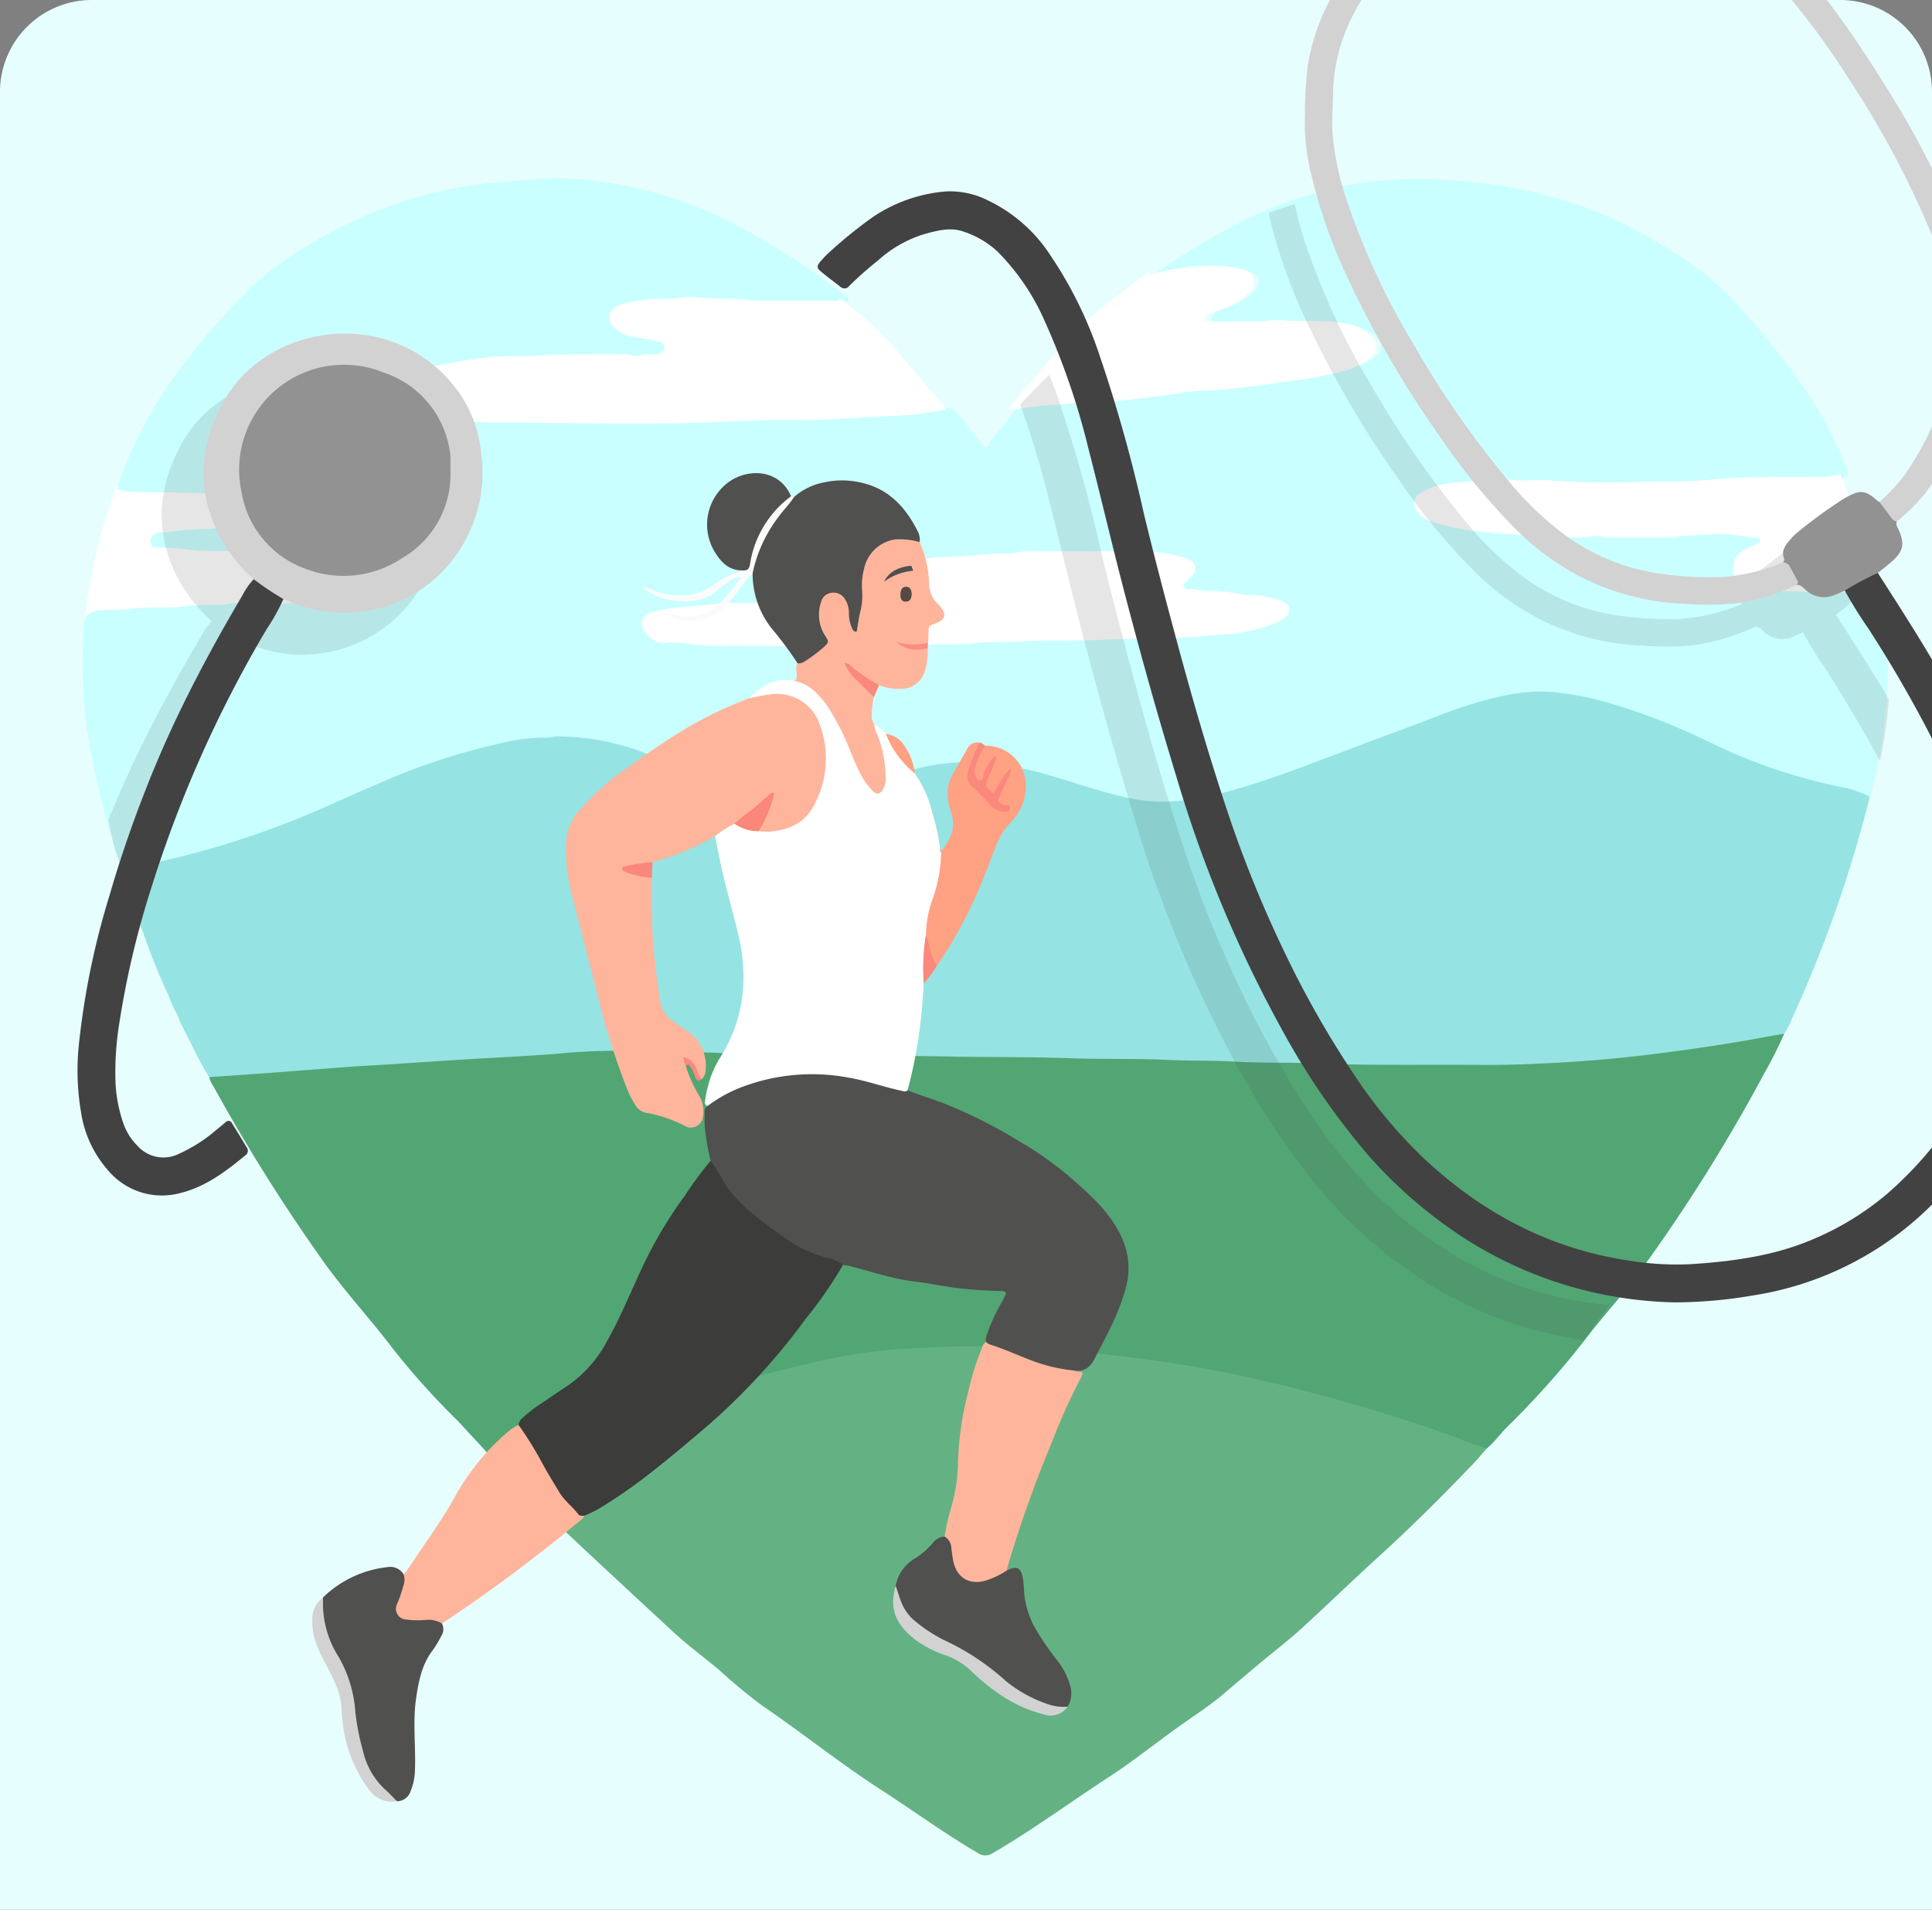 <svg xmlns="http://www.w3.org/2000/svg" xmlns:xlink="http://www.w3.org/1999/xlink" width="294.5" height="291.04" viewBox="0 0 294.5 291.04">
  <rect x="0" y="0" width="294.5" height="291.04" fill="#808080" stroke="none"/>
  <defs>
    <clipPath id="clip-path">
      <path id="AdobeStock_143049884" d="M14,0H280.5a14,14,0,0,1,14,14V291.04a0,0,0,0,1,0,0H0a0,0,0,0,1,0,0V14A14,14,0,0,1,14,0Z" transform="translate(495 5429.994)" fill="#f4fafe"/>
    </clipPath>
    <clipPath id="clip-path-2">
      <rect id="Rectángulo_404629" data-name="Rectángulo 404629" width="299.459" height="306.099" fill="none"/>
    </clipPath>
    <clipPath id="clip-path-4">
      <rect id="Rectángulo_404627" data-name="Rectángulo 404627" width="271.376" height="173.144" fill="none"/>
    </clipPath>
    <clipPath id="clip-path-5">
      <rect id="Rectángulo_404624" data-name="Rectángulo 404624" width="50.586" height="76.658" fill="none"/>
    </clipPath>
    <clipPath id="clip-path-6">
      <rect id="Rectángulo_404625" data-name="Rectángulo 404625" width="89.725" height="147.117" fill="none"/>
    </clipPath>
    <clipPath id="clip-path-7">
      <rect id="Rectángulo_404626" data-name="Rectángulo 404626" width="94.551" height="84.875" fill="none"/>
    </clipPath>
  </defs>
  <g id="Grupo_1142952" data-name="Grupo 1142952" transform="translate(-495 -5429.994)">
    <path id="AdobeStock_143049884-2" data-name="AdobeStock_143049884" d="M14,0H280.5a14,14,0,0,1,14,14V291.04a0,0,0,0,1,0,0H0a0,0,0,0,1,0,0V14A14,14,0,0,1,14,0Z" transform="translate(495 5429.994)" fill="#e7fefe"/>
    <g id="Enmascarar_grupo_1099711" data-name="Enmascarar grupo 1099711" clip-path="url(#clip-path)">
      <g id="Grupo_1108385" data-name="Grupo 1108385" transform="translate(506.821 5406.657)">
        <g id="Grupo_1108384" data-name="Grupo 1108384" clip-path="url(#clip-path-2)">
          <g id="Grupo_1108383" data-name="Grupo 1108383">
            <g id="Grupo_1108382" data-name="Grupo 1108382" clip-path="url(#clip-path-2)">
              <path id="Trazado_902920" data-name="Trazado 902920" d="M7.082,165.219c-.281-.2-.295-.528-.389-.811a127.6,127.6,0,0,1-5.083-20.632A73.754,73.754,0,0,1,.993,130.8a26.66,26.66,0,0,1,.307-4.058c.169-1.389,1.267-1.586,2.309-1.632,1.883-.083,3.758-.34,5.64-.333,4.96.018,9.886-.484,14.825-.813,2.626-.174,5.255.064,7.883.061A89.4,89.4,0,0,0,48.326,122.9a5.362,5.362,0,0,0,2.443-.907,1.352,1.352,0,0,0,0-2.393,3.584,3.584,0,0,0-1.569-.638,64.827,64.827,0,0,0-11.214-1.334c-3.455-.111-6.905-.427-10.357-.672a35.042,35.042,0,0,0-3.943-.073c-3.738.156-7.435-.436-11.155-.568-.7-.025-1.328-.229-1.478-1.033a1.649,1.649,0,0,1,.874-1.766,3.032,3.032,0,0,1,1.391-.346c3.662-.379,7.339-.557,11.011-.786a10.89,10.89,0,0,0,3.345-.641,1.3,1.3,0,0,0,.343-2.419,4.634,4.634,0,0,0-2.46-.839c-3.226-.346-6.466-.468-9.707-.559a70.47,70.47,0,0,1-8.4-.292c-.672-.1-1.557-.019-1.158-1.181A63.058,63.058,0,0,1,16.6,87.619,98.934,98.934,0,0,1,26.759,76.075,39.809,39.809,0,0,1,31.91,72a71.19,71.19,0,0,1,17.86-8.852A67.243,67.243,0,0,1,66.006,60.07c1.924-.113,3.847-.282,5.771-.411a42.577,42.577,0,0,1,8.126.488,61.449,61.449,0,0,1,21.137,6.907A104.679,104.679,0,0,1,117.731,78c-.135.739-.764.654-1.239.649-4.518-.049-9.034.13-13.556-.141-5.729-.345-11.475-.676-17.175.439a6.311,6.311,0,0,0-1.639.478c-1.34.67-1.509,1.648-.489,2.729a4.322,4.322,0,0,0,2.449,1.178c1.207.236,2.427.41,3.613.732.752.2,1.475.532,1.359,1.489-.108.9-.816,1.145-1.611,1.265a38.188,38.188,0,0,1-6.825.01c-5.4-.143-10.79.225-16.184.334-4.7.094-9.3,1.252-13.909,2.119a5.582,5.582,0,0,0-2.276,1,2.492,2.492,0,0,0-.05,4.224,5.436,5.436,0,0,0,2.559.964,64.882,64.882,0,0,0,8.645.8q17.438.527,34.885.255c6.444-.108,12.9-.223,19.329-.563,5.592-.3,11.233-.228,16.772-1.3a1.709,1.709,0,0,1,1.389.21c1.492,1.661,2.816,3.456,4.187,5.214.549.7.572.7,1.123,0,1.375-1.756,2.689-3.558,4.193-5.209a5.331,5.331,0,0,1,2.522-.64c8.731-.75,17.462-1.436,26.172-2.486,6.178-.745,12.387-1.238,18.527-2.3a19.258,19.258,0,0,0,6.39-1.937,6.05,6.05,0,0,0,1.2-.8,1.781,1.781,0,0,0,.16-2.775,3.662,3.662,0,0,0-1.359-1.016,8.655,8.655,0,0,0-2.505-.781,68.991,68.991,0,0,0-11-.393c-3.111.161-6.228.072-9.341.034-.424-.005-.943-.026-1.075-.559-.122-.5.263-.8.6-1.085a4.88,4.88,0,0,1,1.652-.785,11.075,11.075,0,0,0,4.106-2.291,1.888,1.888,0,0,0,.82-1.946,1.921,1.921,0,0,0-1.66-1.318,26.922,26.922,0,0,0-11.221.323,16.273,16.273,0,0,1-1.667.377c-.4.041-.917.235-1.01-.453a111.3,111.3,0,0,1,11.295-6.937A64.883,64.883,0,0,1,194.805,60.5a60.968,60.968,0,0,1,15.321-.529,79.216,79.216,0,0,1,14,2.267A61.347,61.347,0,0,1,241,69.438a62.331,62.331,0,0,1,7.015,4.643A62.3,62.3,0,0,1,255.98,82.1a119.6,119.6,0,0,1,8.206,10.771,56.9,56.9,0,0,1,5.771,11.5c.3.651-.237.741-.623.876a7.064,7.064,0,0,1-2.34.3c-2.676,0-5.354-.045-8.03.01-5.96.124-11.906.6-17.864.72a130.914,130.914,0,0,1-13.679-.136c-2.275-.191-4.58.141-6.839-.114-3.633-.41-7.169.236-10.737.617a7.014,7.014,0,0,0-3.3,1.231,1.566,1.566,0,0,0-.313,2.58,3.854,3.854,0,0,0,1.873,1.165,40.056,40.056,0,0,0,8.919,1.575c4.281.37,8.579.629,12.86.664,5.249.043,10.506.4,15.762-.073a36.611,36.611,0,0,1,10.749.138c.213.044.435.053.649.108.424.108.932.194,1.023.689.106.566-.375.842-.79,1.09-.526.315-1.125.494-1.635.844a2.961,2.961,0,0,0-1.325,3.417,2.624,2.624,0,0,0,2.861,2.034c4.127-.12,8.236.357,12.36.306,1.278-.016,2.534-.235,3.8-.258.678-.013,1.443-.145,1.859.649a58.766,58.766,0,0,1,.909,9.408,81.265,81.265,0,0,1-2.556,21.2,2.877,2.877,0,0,1-.2.482.992.992,0,0,1-.647.033c-3.445-1.363-7.148-1.74-10.67-2.842a118.914,118.914,0,0,1-14.893-5.953,94.26,94.26,0,0,0-15.918-5.83c-7.18-1.9-14.084-.9-20.891,1.637-9,3.351-17.955,6.85-27,10.077a64.427,64.427,0,0,1-15.4,3.925,26.739,26.739,0,0,1-8.871-.766c-3.926-.945-7.725-2.338-11.619-3.4A47.382,47.382,0,0,0,136.957,149a33.964,33.964,0,0,0-9.509,1.106c-4.728,1.158-9.364,2.67-14.19,3.45A28.764,28.764,0,0,1,99.625,152.5c-4.683-1.509-9.208-3.428-13.792-5.2A33.435,33.435,0,0,0,73.6,145.082a53.769,53.769,0,0,0-15.24,2.649c-7.169,2.153-13.912,5.332-20.76,8.276A128.9,128.9,0,0,1,9.39,164.815a7.354,7.354,0,0,1-2.307.4" transform="translate(-0.146 -9.123)" fill="#c9ffff" fill-rule="evenodd"/>
              <path id="Trazado_902921" data-name="Trazado 902921" d="M8.19,179.354c1.058-.835,2.388-.8,3.6-1.027a129.962,129.962,0,0,0,19.513-5.621c5.661-2.03,11.042-4.691,16.571-7.016A99.1,99.1,0,0,1,66.7,159.658a25.669,25.669,0,0,1,5.726-.637c.737.019,1.48-.225,2.215-.2a38.426,38.426,0,0,1,12.571,2.324c4.568,1.781,9.087,3.693,13.767,5.172a26.352,26.352,0,0,0,9.816,1.392,43.1,43.1,0,0,0,7.5-1.167c3.643-.916,7.269-1.906,10.915-2.816a31.159,31.159,0,0,1,8.969-.948,47.189,47.189,0,0,1,10.441,1.759c4.005,1.105,7.911,2.559,11.967,3.472a25.82,25.82,0,0,0,9.106.589,56.6,56.6,0,0,0,8.442-1.809c5.514-1.6,10.856-3.69,16.22-5.716,4.546-1.718,9.1-3.412,13.649-5.116a65.484,65.484,0,0,1,9.482-3.064,28.992,28.992,0,0,1,7.789-.9,46.128,46.128,0,0,1,9.388,1.714,100.174,100.174,0,0,1,15.509,6.066,83.754,83.754,0,0,0,20.855,6.959,17.867,17.867,0,0,1,3.428,1.287A194.853,194.853,0,0,1,262.6,201.814a11.027,11.027,0,0,1-1.2,2.326,3.6,3.6,0,0,1-1.675.7,245.818,245.818,0,0,1-28.159,3.821c-5.066.4-10.148.652-15.242.61-7.461-.06-14.923.083-22.382-.042q-12.1-.2-24.2-.573c-3.552-.11-7.1-.09-10.652-.2-7.324-.217-14.655-.1-21.972-.332-6.32-.2-12.632-.173-18.947-.165-9.388.013-18.768-.4-28.146-.659-6.687-.18-13.312.2-19.963.562-4.859.265-9.715.586-14.569.9-4.46.288-8.923.583-13.381.921-4.326.33-8.657.611-12.986.9-1.836.123-3.677.208-5.508.41a3.342,3.342,0,0,1-2.3-.255c-1.369-2.134-2.417-4.441-3.565-6.693a18.359,18.359,0,0,1-1.3-2.855c-.194-1.049-.075-2.241-1.291-2.822a88.279,88.279,0,0,1-3.4-8.239c-1.2-3.279-2.351-6.577-3.506-9.873a3.51,3.51,0,0,1-.068-.907" transform="translate(-1.253 -23.258)" fill="#96e3e3" fill-rule="evenodd"/>
              <path id="Trazado_902922" data-name="Trazado 902922" d="M23.683,220.172c2.972-.2,5.945-.4,8.916-.617,4.236-.314,8.471-.654,12.708-.967,1.7-.126,3.412-.2,5.117-.312,4.153-.268,8.307-.551,12.46-.81,4.592-.285,9.19-.478,13.776-.847a98.648,98.648,0,0,1,13.531-.386c3.728.213,7.459.073,11.181.256,11.839.58,23.688.319,35.53.552,6.011.119,12.024.039,18.03.259,4.957.18,9.918.01,14.868.25,3.42.165,6.846.064,10.259.267,3.815.226,7.633.091,11.445.251,8.641.36,17.286.178,25.93.247,4.17.036,8.336-.135,12.493-.375q7.668-.443,15.3-1.448c5.211-.677,10.4-1.436,15.568-2.412.988-.186,1.981-.34,2.973-.511a57.9,57.9,0,0,1-2.947,5.869,259.489,259.489,0,0,1-18.757,29.986c-2.51,3.494-5.453,6.644-8.087,10.04A133.789,133.789,0,0,1,221.6,273.437c-1.1,1.07-1.968,2.357-3.163,3.336a2.284,2.284,0,0,1-1.9-.23,245.979,245.979,0,0,0-40.346-11.414,202.545,202.545,0,0,0-21.246-2.8c-5.331-.423-10.666-.7-16.01-.745A113.323,113.323,0,0,0,107.786,266,176.613,176.613,0,0,0,73.325,279.58c-.7.364-1.365.794-2.056,1.176a1.64,1.64,0,0,1-1.731.225c-2.056-1.917-3.879-4.057-5.809-6.1-.876-.924-1.7-1.9-2.615-2.781a113.66,113.66,0,0,1-10.351-11.742c-3.3-4.214-6.931-8.165-10-12.561A276.123,276.123,0,0,1,24.347,221.6a4.924,4.924,0,0,1-.664-1.424" transform="translate(-3.625 -32.686)" fill="#52a674" fill-rule="evenodd"/>
              <path id="Trazado_902923" data-name="Trazado 902923" d="M77.824,289.586c1.221-.041,2.049-.935,3.063-1.424,3.236-1.554,6.4-3.251,9.676-4.729,2.995-1.351,6-2.667,9.072-3.832q5.894-2.24,11.931-4.062c3.267-.989,6.561-1.856,9.877-2.651a109.08,109.08,0,0,1,11.425-2.248c2.9-.375,5.826-.517,8.757-.632,2.889-.114,5.781-.307,8.663-.155,2.493.13,4.992.086,7.476.26,2.351.165,4.713.258,7.052.52,2.728.3,5.461.582,8.187.934,3.2.411,6.4.867,9.575,1.425s6.343,1.225,9.5,1.921a266.2,266.2,0,0,1,28.842,8.373c1.945.667,3.822,1.525,5.8,2.091-.694.788-1.36,1.6-2.086,2.358-4.738,4.945-9.593,9.776-14.663,14.379-3.836,3.479-7.547,7.088-11.364,10.584-2,1.834-4.172,3.486-6.257,5.231q-2.927,2.447-5.832,4.917c-2.007,1.714-4.226,3.134-6.373,4.655-3.722,2.638-7.276,5.506-11.1,8-5.884,3.827-11.537,8-17.614,11.536a1.968,1.968,0,0,1-2.276-.008c-5.088-2.963-9.833-6.446-14.77-9.635-6.2-4-11.948-8.628-18.038-12.778a80.462,80.462,0,0,1-6.49-5.357c-2.343-1.984-4.832-3.79-7.09-5.876q-2.512-2.321-5.022-4.646c-3.757-3.5-7.53-6.975-11.259-10.5-2.963-2.8-5.9-5.635-8.657-8.644" transform="translate(-11.911 -41.292)" fill="#64b283" fill-rule="evenodd"/>
              <path id="Trazado_902924" data-name="Trazado 902924" d="M140.921,98.15l-4.257.671c-.258.04-.516.088-.776.11-2.874.24-5.758.285-8.634.484-2.964.2-5.939.364-8.923.339-4.116-.035-8.238.119-12.347.3-9.167.4-18.333.191-27.5.119-3.407-.026-6.837.03-10.24-.219a62.826,62.826,0,0,1-9.485-1.013,4.313,4.313,0,0,1-2.147-1.2,2.95,2.95,0,0,1,.568-4.6,9.074,9.074,0,0,1,3.693-1.292c2.3-.265,4.544-.819,6.817-1.217.947-.164,1.9-.213,2.853-.364,2.692-.426,5.426-.139,8.128-.327,4.161-.289,8.32-.187,12.482-.219a6.035,6.035,0,0,1,2.085.187,1.541,1.541,0,0,0,.909.027,8.46,8.46,0,0,1,2.477-.221,1.816,1.816,0,0,0,.523-.036,1.076,1.076,0,0,0,.823-.924c.054-.531-.246-.79-.739-.913-1.27-.317-2.552-.556-3.843-.772a4.841,4.841,0,0,1-3.118-1.489c-1.03-1.209-.951-2.177.346-3.077a3.049,3.049,0,0,1,1.085-.441,22.029,22.029,0,0,1,6.217-.786c1.619.093,3.215-.424,4.841-.25,2.783.3,5.594.094,8.37.5a6.548,6.548,0,0,0,.921.017c3.818.005,7.638.014,11.457.005.458,0,.977.184,1.356-.27a54.971,54.971,0,0,1,8.9,8.32c2.319,2.681,4.581,5.41,6.865,8.121a4.461,4.461,0,0,1,.289.432" transform="translate(-8.534 -12.396)" fill="#fff" fill-rule="evenodd"/>
              <path id="Trazado_902925" data-name="Trazado 902925" d="M310.628,130.888a4.826,4.826,0,0,0-2.841-.2,38.806,38.806,0,0,1-8.506-.014,12.642,12.642,0,0,0-1.446-.042c-1.888-.005-3.774.009-5.661-.011a3.065,3.065,0,0,1-2.783-2.031,3.47,3.47,0,0,1,1.877-4.474c.313-.152.661-.235.977-.381.425-.2.921-.316,1.107-.829a.693.693,0,0,0-.634-.406c-2.133-.148-4.24-.724-6.383-.545-2.044.171-4.1.1-6.133.466a5.193,5.193,0,0,1-.92.027q-4.411,0-8.821,0a4.457,4.457,0,0,1-1.561-.161,1.5,1.5,0,0,0-.777-.072c-2.926.6-5.844-.1-8.764-.1-2.691,0-5.409-.218-8.1-.484a39.114,39.114,0,0,1-8.073-1.567,4.276,4.276,0,0,1-2.1-1.494,1.845,1.845,0,0,1,.521-2.922,10.786,10.786,0,0,1,4.05-1.4c2.117-.273,4.255-.357,6.365-.694a6.424,6.424,0,0,1,2.1-.021c2.4.429,4.817.061,7.213.249a128.045,128.045,0,0,0,14.057.189c3.151-.1,6.322.054,9.447-.259,5.9-.593,11.811-.429,17.719-.466.845-.006,1.644-.22,2.469-.3.265-.025.312-.269.357-.488a75.722,75.722,0,0,1,4.741,15.47c.174.987.335,1.974.5,2.962" transform="translate(-36.822 -17.211)" fill="#fff" fill-rule="evenodd"/>
              <path id="Trazado_902926" data-name="Trazado 902926" d="M188.839,76.467c.229.314.5.234.821.142a33.258,33.258,0,0,1,10.369-1.2A14.176,14.176,0,0,1,203.5,76a1.954,1.954,0,0,1,.808,3.339,10.689,10.689,0,0,1-5.065,2.9,5.6,5.6,0,0,0-1.488.785c-.2.13-.456.324-.324.636.105.246.366.2.576.2,1.1.006,2.194,0,3.29,0,1.4,0,2.809-.03,4.212.007,1.231.032,2.467-.342,3.651-.217,3.136.33,6.307-.09,9.417.493a7,7,0,0,1,4.217,1.912c1.165,1.3.942,2.478-.07,3.312a10.772,10.772,0,0,1-4.076,2.056,68.529,68.529,0,0,1-9.121,1.661c-2.547.332-5.084.775-7.641.982a38.586,38.586,0,0,1-4.177.34,26.476,26.476,0,0,0-4.286.435q-2.33.319-4.664.6-3.176.39-6.356.754a7.4,7.4,0,0,1-1.314.031,44.8,44.8,0,0,0-6.152.345,51.145,51.145,0,0,0-6.361.692,6.025,6.025,0,0,1-1.051.033c1.857-2.494,3.962-4.784,5.966-7.156,1.187-1.4,2.371-2.818,3.664-4.123a65.324,65.324,0,0,1,5.885-5.238c1.89-1.494,3.829-2.92,5.794-4.314" transform="translate(-25.64 -11.539)" fill="#fff" fill-rule="evenodd"/>
              <path id="Trazado_902927" data-name="Trazado 902927" d="M6.356,114.918c-.038.634.293.762.883.823,3.015.31,6.04.153,9.057.261,2.747.1,5.5.157,8.237.465a13.341,13.341,0,0,1,2.587.348,2.794,2.794,0,0,1,2.023,1.53,1.476,1.476,0,0,1-.964,2.169,7.819,7.819,0,0,1-2.918.684c-1.8,0-3.577.26-5.366.348a45.415,45.415,0,0,0-5.737.451,6.585,6.585,0,0,1-1.313.041,1.484,1.484,0,0,0-1.358.889.91.91,0,0,0,.827,1.45,30.905,30.905,0,0,1,4.838.329c3.327.357,6.66.073,9.978.269,2.745.163,5.5.24,8.232.535,1.753.19,3.5.063,5.238.245a64.365,64.365,0,0,1,8.273,1.183,4.335,4.335,0,0,1,2.6,1.073c.879,1,.894,1.68-.079,2.584a3.825,3.825,0,0,1-1.855.929,51.05,51.05,0,0,1-5.29.829c-3.356.344-6.71.489-10.08.508-2.485.014-4.972.026-7.451-.07a18.225,18.225,0,0,0-4.131.271,1.979,1.979,0,0,1-.524.03,39.18,39.18,0,0,0-6.416.335c-2.413.215-4.836-.053-7.209.263-1.871.249-3.755-.016-5.613.408a2.083,2.083,0,0,0-1.466,1.11,55.7,55.7,0,0,1,.826-5.7,81.553,81.553,0,0,1,3.943-14.279,1.393,1.393,0,0,1,.224-.314" transform="translate(-0.208 -17.588)" fill="#fff" fill-rule="evenodd"/>
              <path id="Trazado_902928" data-name="Trazado 902928" d="M16.42,206.759c1.078.017,1.061.02,1.259,1.043a7.282,7.282,0,0,0,.37,1.1c.129.352.058.592-.338.676a13.517,13.517,0,0,1-1.291-2.823" transform="translate(-2.513 -31.644)" fill="#96e3e3" fill-rule="evenodd"/>
              <path id="Trazado_902929" data-name="Trazado 902929" d="M121,134.21a14.014,14.014,0,0,1-1.519-1.043,1.717,1.717,0,0,1,.449-3.067,3.247,3.247,0,0,1,1.5-.44,32.334,32.334,0,0,0,4.842-.289c1.6-.177,3.195-.425,4.791-.647a3.618,3.618,0,0,1,.641-.118c2.238.118,4.452-.274,6.685-.324a54.993,54.993,0,0,0,6.528-.436,29.237,29.237,0,0,1,3.39-.245c1.884-.047,3.767-.207,5.624-.4,1.826-.186,3.679.039,5.481-.419a4.364,4.364,0,0,1,1.049-.036c5.968,0,11.939-.021,17.908,0a22.34,22.34,0,0,1,6.04,1.052,3.08,3.08,0,0,1,.725.3,1.439,1.439,0,0,1,.4,2.243c-.334.4-.738.751-1.1,1.131-.179.186-.415.376-.295.673a.6.6,0,0,0,.639.374c1.063-.113,2.076.316,3.129.277a21.62,21.62,0,0,1,4.812.473c1.027.192,2.085.119,3.131.249,1.014.127,1.944.506,2.936.649a1.8,1.8,0,0,1,.707.339,1.293,1.293,0,0,1,.129,2.276,5.01,5.01,0,0,1-1.327.837,27.87,27.87,0,0,1-5.157,1.482c-2.193.389-4.431.4-6.642.606-4.94.463-9.891.262-14.822.535-4.21.233-8.419-.034-12.612.245-2.321.153-4.652.014-6.948.27-2.325.261-4.64.087-6.954.219-10.082.569-20.172.169-30.256.191a41.9,41.9,0,0,1-6.924-.418,11.014,11.014,0,0,0-2.759-.03c-1.787.163-2.749-.925-3.524-2.249a1.726,1.726,0,0,1,1.233-2.365,16.5,16.5,0,0,1,3.194-.672c2.377-.318,4.776-.391,7.153-.728a27.088,27.088,0,0,1,3.55-.054A11.8,11.8,0,0,0,121,134.21" transform="translate(-15.536 -19.397)" fill="#fff" fill-rule="evenodd"/>
              <path id="Trazado_902930" data-name="Trazado 902930" d="M155.836,261.574c-.264-.44-.037-.842.09-1.255a27.8,27.8,0,0,1,2.256-4.877c.186-.347.365-.7.527-1.057.133-.294.049-.509-.292-.569a2.536,2.536,0,0,0-.392-.034c-1.967-.029-3.921-.165-5.883-.357-2.4-.234-4.736-.788-7.114-1.061-3.456-.4-6.715-1.532-10.052-2.377-.338-.086-.689-.115-1.034-.171a14.794,14.794,0,0,1-5.494-1.657,34.638,34.638,0,0,1-13.038-10.578,6.236,6.236,0,0,1-1.644-3.646,37.131,37.131,0,0,1-.883-5.144c-.062-.79-.008-1.571-.032-2.355a1.021,1.021,0,0,1,.494-.867c.024-.839.676-1.19,1.264-1.552a26.212,26.212,0,0,1,10.863-3.6,35.823,35.823,0,0,1,15.124,1.689,10.6,10.6,0,0,1,3.207,1.084c1.737.724,3.543,1.255,5.3,1.917a74.048,74.048,0,0,1,11.834,5.94,52.046,52.046,0,0,1,7.8,5.539c2.963,2.607,5.924,5.221,7.634,8.9a11.187,11.187,0,0,1,.665,7.931,37.95,37.95,0,0,1-2.614,6.579c-.655,1.335-1.381,2.635-2.039,3.964-.683,1.381-1.564,2.174-3.159,1.953a1.809,1.809,0,0,1-1.835.352c-3.777-.653-7.2-2.36-10.759-3.661-.428-.156-.917-.386-.8-1.025" transform="translate(-17.271 -33.701)" fill="#50504f" fill-rule="evenodd"/>
              <path id="Trazado_902931" data-name="Trazado 902931" d="M143.811,212.428c-.3.3-.611.152-.967.076-2.657-.565-5.216-1.508-7.9-1.97a30.2,30.2,0,0,0-16.793,1.564,20.971,20.971,0,0,0-4.8,2.713.518.518,0,0,1-.429-.683c.118-.687.21-1.383.389-2.056a15.892,15.892,0,0,1,1.841-4.485c3.765-5.906,4.408-12.274,2.834-18.955-.843-3.581-1.912-7.108-2.68-10.71-.3-1.4-.568-2.814-.851-4.22a3.344,3.344,0,0,1,2.991-2.2,17.362,17.362,0,0,0,3.683.951c5.617.042,7.673-1.725,9.208-7.191a14.745,14.745,0,0,0-.117-7.4c-.941-4.081-4.677-5.876-8.465-5.02-.7.158-1.442.545-2.076-.178,1.857-1.934,3.987-3.166,6.8-2.633,1.53-.409,2.608.427,3.615,1.362a21.617,21.617,0,0,1,4.875,7.725,37.391,37.391,0,0,0,2.8,5.935c.374.573.774,1.446,1.5,1.248s.645-1.151.643-1.84a20.94,20.94,0,0,0-1.23-6.025c-.174-.573-.488-1.166.075-1.713a4.5,4.5,0,0,1,1.729,1.408,60.289,60.289,0,0,1,4.417,6.019,17.835,17.835,0,0,1,2.667,5.941,37.623,37.623,0,0,1,1.2,5.5c.049.2-.008.421.147.591l0,0c.8.645.569,1.526.434,2.31a32.244,32.244,0,0,1-1.344,5.445,15.659,15.659,0,0,0-.851,5,8.253,8.253,0,0,0-.375,3.216,8.176,8.176,0,0,1-.523,4q-.16,3.467-.6,6.911a71.369,71.369,0,0,1-1.851,9.368" transform="translate(-17.281 -22.942)" fill="#fff" fill-rule="evenodd"/>
              <path id="Trazado_902932" data-name="Trazado 902932" d="M108.633,236.418a34.556,34.556,0,0,1,2.349,3.781,21.749,21.749,0,0,0,4.046,4.26c1.683,1.455,3.525,2.733,5.345,4.02a20.123,20.123,0,0,0,6.071,2.748,5.694,5.694,0,0,1,2.366,1.072,63.49,63.49,0,0,1-5.678,8.21,99.173,99.173,0,0,1-14.81,16.171c-2.794,2.4-5.622,4.762-8.509,7.048a79.639,79.639,0,0,1-8.307,5.784,22.264,22.264,0,0,1-2.126,1.005c-.789.593-1.279.019-1.8-.456a22.185,22.185,0,0,1-4.127-5.568c-1.22-2.125-2.334-4.313-3.694-6.356a1.871,1.871,0,0,1-.4-1.477,1.633,1.633,0,0,1,.671-1.085,18.251,18.251,0,0,1,2.8-2.168c1.31-.875,2.594-1.788,3.918-2.642a18.947,18.947,0,0,0,6.124-6.893c1.86-3.284,3.3-6.765,4.877-10.18a65.607,65.607,0,0,1,6.919-11.894,58.865,58.865,0,0,1,3.976-5.382" transform="translate(-12.139 -36.183)" fill="#3c3c3b" fill-rule="evenodd"/>
              <path id="Trazado_902933" data-name="Trazado 902933" d="M113.592,172.2a14.647,14.647,0,0,0-2.964,1.889,40.436,40.436,0,0,1-9.532,3.984c-.886.965-2.214.592-3.3,1.078.984.7,2.4.218,3.193,1.284-.005,1.752-.034,3.5-.009,5.255a101.386,101.386,0,0,0,1.286,13.59,4.442,4.442,0,0,0,1.823,2.941c.7.527,1.431,1.009,2.168,1.481a6.28,6.28,0,0,1,2.939,5.93,1.87,1.87,0,0,1-.635,1.518c-.62.043-.656-.452-.791-.857a3.757,3.757,0,0,0-.827-1.481c-.589-.59-.81-.3-.755.407a22.323,22.323,0,0,0,2.071,4.527,4.459,4.459,0,0,1,.532,3.059,1.848,1.848,0,0,1-2.644,1.514,20.031,20.031,0,0,0-6.178-2.1,2.55,2.55,0,0,1-1.583-1.307,12.828,12.828,0,0,1-1.181-2.348,104,104,0,0,1-3.812-11.615c-1.545-6.075-3.124-12.142-4.657-18.22a26.914,26.914,0,0,1-.831-7.295,8.012,8.012,0,0,1,1.8-4.967,36.323,36.323,0,0,1,7.077-6.444c2.9-2.128,5.831-4.2,8.929-6.042a56.214,56.214,0,0,1,9.671-4.719c.164-.059.319-.145.479-.218,1.157-.2,2.309-.456,3.473-.6a6.921,6.921,0,0,1,6.909,3.771,14.849,14.849,0,0,1-.6,13.276c-1.438,2.758-3.937,3.68-6.815,3.921a12.07,12.07,0,0,1-1.57-.067c-.267-.512.054-.919.242-1.347a16.875,16.875,0,0,0,1.253-3.321c-1.161,1.009-2.319,1.926-3.5,2.814a3.324,3.324,0,0,1-1.652.713" transform="translate(-13.452 -23.323)" fill="#ffb59c" fill-rule="evenodd"/>
              <path id="Trazado_902934" data-name="Trazado 902934" d="M162.45,269.051a.857.857,0,0,0,.523.365c2.134.667,4.161,1.609,6.248,2.4a24.759,24.759,0,0,0,6.621,1.569c.351.316.877.033,1.228.354a2.276,2.276,0,0,1-.368.978,96.143,96.143,0,0,0-4.342,9.706,186.579,186.579,0,0,0-6.689,18.795c-.062.207-.094.424-.141.638a.75.75,0,0,1-.151.491,6.045,6.045,0,0,1-5.275,1.694,3.924,3.924,0,0,1-3.231-3.389c-.273-1.315-.6-2.623-.807-3.952a32.356,32.356,0,0,1,1-4.489,25.453,25.453,0,0,0,1.027-6.741,47.44,47.44,0,0,1,1.614-11.03,38.125,38.125,0,0,1,2-6.386c.173-.379.2-.887.742-1" transform="translate(-23.885 -41.178)" fill="#ffb59c" fill-rule="evenodd"/>
              <path id="Trazado_902935" data-name="Trazado 902935" d="M75.894,283.933a54.273,54.273,0,0,1,3.656,5.908c.816,1.5,1.716,2.95,2.594,4.412.751,1.253,1.963,2.113,2.828,3.268.263.352.6.282.949.268-.106.421-.479.611-.772.858a235.621,235.621,0,0,1-20.921,15.571,20.986,20.986,0,0,1-6.09-.285,1.772,1.772,0,0,1-1.375-2.128,19.155,19.155,0,0,1,1.627-5.072,6.368,6.368,0,0,0,.5-.6c2.565-3.909,5.388-7.654,7.613-11.778a35.578,35.578,0,0,1,7.258-8.9,9.764,9.764,0,0,1,2.128-1.519" transform="translate(-8.682 -43.455)" fill="#ffb59c" fill-rule="evenodd"/>
              <path id="Trazado_902936" data-name="Trazado 902936" d="M141.215,152.728a2.971,2.971,0,0,0,.378,1.375,18.756,18.756,0,0,1,1.322,6.782,3.153,3.153,0,0,1-.5,1.87c-.434.589-.869.628-1.42.128a9.881,9.881,0,0,1-2.088-3c-.453-.9-.863-1.821-1.226-2.758a39.7,39.7,0,0,0-3.448-6.92,12.952,12.952,0,0,0-2.4-2.767,6.216,6.216,0,0,0-2.9-1.406c.463-.1.392-.44.418-.792.047-.62-.28-1.273.147-1.861.74-1.089,2.008-1.512,2.965-2.335.739-.636,1.1-1.143.48-2.076-.88-1.335-.69-2.867-.536-4.343a2.586,2.586,0,0,1,2.3-2.485,2.93,2.93,0,0,1,2.829,1.951c.385.9.264,1.882.578,2.806a15.947,15.947,0,0,0,.652-4.331,9.208,9.208,0,0,1,1.046-5.459,6.1,6.1,0,0,1,6.237-3.229,2.626,2.626,0,0,1,2.041,1.021,16.007,16.007,0,0,1,1.431,6.217,4.385,4.385,0,0,0,1.4,3.27,2.963,2.963,0,0,1,.356.386c.911,1.136.752,1.846-.554,2.448a5.309,5.309,0,0,1-.736.277.692.692,0,0,0-.524.783c0,.656-.061,1.31-.095,1.965-.941,1.154-2.162.45-3.077.552.852.36,2-.252,3.037.272a9.541,9.541,0,0,1-.431,3.471,3.75,3.75,0,0,1-3.556,2.736,9.281,9.281,0,0,1-3.45-.547c-.939.295-1.566-.34-2.24-.783a11.6,11.6,0,0,1-1.524-1.069c.6.552,1.339,1.462,2.247,2.2a1.767,1.767,0,0,1,.744,1.447,13.639,13.639,0,0,0-.336,2.725,2.292,2.292,0,0,0,.43,1.475" transform="translate(-19.733 -18.952)" fill="#ffb59c" fill-rule="evenodd"/>
              <path id="Trazado_902937" data-name="Trazado 902937" d="M146.911,123.4a10.905,10.905,0,0,0-3.723-.412,5.7,5.7,0,0,0-4.773,4.61,9.461,9.461,0,0,0-.263,3.261,10.042,10.042,0,0,1-.309,3.246c-.225.965-.35,1.953-.517,2.915-.49.095-.584-.234-.717-.49a5.552,5.552,0,0,1-.474-2.3,3.807,3.807,0,0,0-.663-2.228,2,2,0,0,0-2.057-.867,1.856,1.856,0,0,0-1.539,1.447,5.917,5.917,0,0,0,.537,4.933c.737,1.121.72,1.143-.274,2.033a24.53,24.53,0,0,1-2.743,2.032,1.658,1.658,0,0,1-1.081.3,56.282,56.282,0,0,0-3.475-4.742,13.532,13.532,0,0,1-3.39-8.978c-.619-1.218.136-2.312.473-3.349a22.125,22.125,0,0,1,4.968-7.772c.244-.271.611-.334.9-.533a9.755,9.755,0,0,1,4.659-2.229,12.582,12.582,0,0,1,5.315.011c4.453.9,7.083,3.849,8.97,7.7a2.736,2.736,0,0,1,.177,1.411" transform="translate(-18.552 -17.447)" fill="#50504f" fill-rule="evenodd"/>
              <path id="Trazado_902938" data-name="Trazado 902938" d="M56.37,310.651a2.737,2.737,0,0,1-.108,1.925,18.916,18.916,0,0,1-.9,2.6,1.632,1.632,0,0,0,1.442,2.355,13.249,13.249,0,0,0,2.884.064,3.9,3.9,0,0,1,2.516.539,1.822,1.822,0,0,1-.091,1.877,15.315,15.315,0,0,1-1.35,2.246c-1.622,2.146-2.107,4.65-2.487,7.227-.549,3.711-.027,7.427-.189,11.138a8.7,8.7,0,0,1-.661,3.056,2.162,2.162,0,0,1-2.069,1.541c-1.853-.472-2.855-1.964-3.866-3.368-1.768-2.452-2.239-5.379-2.754-8.269-.23-1.291-.4-2.592-.546-3.9a16.647,16.647,0,0,0-2.338-6.359,20.563,20.563,0,0,1-2.2-5.88,4.322,4.322,0,0,1,.443-3.3,16.671,16.671,0,0,1,9.781-4.6,2.375,2.375,0,0,1,2.488,1.1" transform="translate(-6.661 -47.374)" fill="#50504f" fill-rule="evenodd"/>
              <path id="Trazado_902939" data-name="Trazado 902939" d="M154.711,304.057a2.046,2.046,0,0,1,1.016,1.736c.075.564.148,1.128.237,1.691.456,2.884,2.639,4.159,5.4,3.135a12.723,12.723,0,0,0,2.814-1.405c1.523-.772,2.162-.467,2.452,1.2.164.947.149,1.916.272,2.873a13.718,13.718,0,0,0,1.994,5.375,47.783,47.783,0,0,0,2.759,4,10.925,10.925,0,0,1,2.2,4.146,4.024,4.024,0,0,1-.406,3.162,2.5,2.5,0,0,1-2.476.324,21.26,21.26,0,0,1-8.1-4.465,31.5,31.5,0,0,0-7.976-5.252,21.771,21.771,0,0,1-5.158-3.362,6.679,6.679,0,0,1-2.5-5.653,6.153,6.153,0,0,1,2.915-4.171,11.84,11.84,0,0,0,2.676-2.28,2.35,2.35,0,0,1,1.882-1.052" transform="translate(-22.532 -46.535)" fill="#50504f" fill-rule="evenodd"/>
              <path id="Trazado_902940" data-name="Trazado 902940" d="M152.682,190.5a17.576,17.576,0,0,1,.9-5.153,22.707,22.707,0,0,0,1.433-7.454c.322-.521.665-1.028.96-1.564a5.119,5.119,0,0,0,.556-4.52,8.057,8.057,0,0,1-.519-3.094,5.133,5.133,0,0,1,.544-2.283c.762-1.429,1.576-2.832,2.387-4.235a1.691,1.691,0,0,1,1.938-1.01c.291.333.137.625-.047.95a16.151,16.151,0,0,0-1.111,2.914,2.2,2.2,0,0,0,.617,2.628c1.376,1.049,2.122,2.812,3.922,3.459-1.289-1.176-1.235-1.683.416-4.3a8.762,8.762,0,0,0-.714,1.249c-.319.612-.557,1.384-1.525.962a1.677,1.677,0,0,1-.867-2.091,22.209,22.209,0,0,1,.979-2.289c-.3.527-.521,1.228-.833,1.886-.181.38-.37.717-.833.713a1.121,1.121,0,0,1-.91-.667,1.714,1.714,0,0,1-.12-.232c-.521-1.151.641-4.157,1.826-4.721a6.06,6.06,0,0,1,6.213,6.417,7.673,7.673,0,0,1-2.217,5.189,10.665,10.665,0,0,0-2.347,3.754c-1.123,2.85-2.155,5.736-3.472,8.507a65.988,65.988,0,0,1-5.507,9.689c-1.448-.545-1.41-1.873-1.553-3.063a9.988,9.988,0,0,0-.111-1.646" transform="translate(-23.368 -24.662)" fill="#ffa182" fill-rule="evenodd"/>
              <path id="Trazado_902941" data-name="Trazado 902941" d="M118.754,127.514c-2,.042-3.223-1.114-4.195-2.683a8.021,8.021,0,0,1,2.572-11.137c3.261-1.88,7.447-1.167,8.973,2.526-.6,1.288-1.794,2.1-2.591,3.246a17.508,17.508,0,0,0-3.318,7.166c-.127.78-.373,1.555-1.442.881" transform="translate(-17.344 -17.247)" fill="#50504f" fill-rule="evenodd"/>
              <path id="Trazado_902942" data-name="Trazado 902942" d="M43.9,314.989a15.17,15.17,0,0,0,2.394,9.118,19.486,19.486,0,0,1,2.515,8.338,37.612,37.612,0,0,0,1.157,5.919,11.525,11.525,0,0,0,3.516,6.03c.593.516,1.119,1.107,1.675,1.663a4.275,4.275,0,0,1-4.246-1.741,20.706,20.706,0,0,1-3.96-9.753c-.141-.953-.2-1.91-.246-2.874a11.911,11.911,0,0,0-1.213-4.135c-.793-1.806-1.889-3.461-2.574-5.322a9.739,9.739,0,0,1-.667-4.113,3.954,3.954,0,0,1,1.646-3.131" transform="translate(-6.464 -48.209)" fill="#d2d2d2" fill-rule="evenodd"/>
              <path id="Trazado_902943" data-name="Trazado 902943" d="M147.172,312.916c.362.936.59,1.918,1.016,2.837a7.028,7.028,0,0,0,2.1,2.658,22.441,22.441,0,0,0,4.3,2.784,37.415,37.415,0,0,1,9.389,6.229,20.557,20.557,0,0,0,6.671,3.606,7.023,7.023,0,0,0,2.731.293,3.12,3.12,0,0,1-3.6,1.183,20.581,20.581,0,0,1-6.34-2.8,30.658,30.658,0,0,1-4.606-3.684,11.206,11.206,0,0,0-3.848-2.46,16.755,16.755,0,0,1-4.685-2.346c-3.054-2.3-4.166-4.716-3.124-8.3" transform="translate(-22.466 -47.891)" fill="#d2d2d2" fill-rule="evenodd"/>
              <path id="Trazado_902944" data-name="Trazado 902944" d="M116.989,128.152c.676.049.988-.208,1.092-.94a15.833,15.833,0,0,1,6.259-10.353l.476.083c-.727,1.135-1.7,2.074-2.479,3.174a21.284,21.284,0,0,0-3.858,8.478c-1.366,1.314-2.268,3-3.566,4.375a8.205,8.205,0,0,1-7.3,2.793,4.129,4.129,0,0,1-2.227-.92c1.062-.018,2.071.244,3.117.267a6.776,6.776,0,0,0,5.275-2.25c1.047-1.111,1.943-2.365,2.99-3.658a2.911,2.911,0,0,0-1.923.65,17.429,17.429,0,0,0-1.874,1.443c-2.534,2.414-8.611,1.919-11.176-.547.751-.054,1.264.415,1.857.594,3.118.937,6.133,1.039,8.9-1.007a14.336,14.336,0,0,1,4.445-2.181" transform="translate(-15.579 -17.885)" fill="#fbfbfb" fill-rule="evenodd"/>
              <path id="Trazado_902945" data-name="Trazado 902945" d="M162.821,161.662A10.985,10.985,0,0,0,161.328,165a1.068,1.068,0,0,0-.062.77c.175.438.231,1.092.732,1.162.576.081.5-.62.645-.98a8.83,8.83,0,0,1,1.692-2.757c.407.385.128.655.03.905-.3.776-.621,1.546-.969,2.3-.639,1.386-.624,1.475.714,2.507.9-1.156,1.29-2.7,2.675-3.783a2.386,2.386,0,0,1-.434,1.445c-.423.915-.89,1.81-1.286,2.737-.364.853-.169,1.17.741,1.387.345.083.964-.093.884.472s-.683.634-1.173.526a3.52,3.52,0,0,1-2.131-1.215,15.635,15.635,0,0,0-2.366-2.444,2.2,2.2,0,0,1-.7-2.592,24.074,24.074,0,0,1,1.7-4.249,1.3,1.3,0,0,1,.8.465" transform="translate(-24.513 -24.671)" fill="#fa887c" fill-rule="evenodd"/>
              <path id="Trazado_902946" data-name="Trazado 902946" d="M149.892,165.632a14.462,14.462,0,0,1-4.416-6.019,3.776,3.776,0,0,1,2.761,1.707,9.178,9.178,0,0,1,1.655,4.313" transform="translate(-22.265 -24.428)" fill="#ffa182" fill-rule="evenodd"/>
              <path id="Trazado_902947" data-name="Trazado 902947" d="M152.607,195.806c.52,1.226.624,2.585,1.2,3.8a3.74,3.74,0,0,0,.463.911,17.152,17.152,0,0,1-1.994,2.66,31.522,31.522,0,0,1,.329-7.369" transform="translate(-23.293 -29.968)" fill="#fa887c" fill-rule="evenodd"/>
              <path id="Trazado_902948" data-name="Trazado 902948" d="M102.533,185.071a14.028,14.028,0,0,1-4.065-.9c-.245-.1-.511-.21-.457-.536.044-.261.313-.285.514-.324a25.785,25.785,0,0,1,4.118-.607q-.056,1.183-.111,2.362" transform="translate(-14.999 -27.963)" fill="#fa877a" fill-rule="evenodd"/>
              <path id="Trazado_902949" data-name="Trazado 902949" d="M142.518,152.047c-.994-.973-2-1.937-2.98-2.924a6.356,6.356,0,0,1-1.488-2.3c.9.083,1.2.81,1.738,1.149.589.371,1.139.8,1.722,1.186s1.187.731,1.781,1.094l-.772,1.8" transform="translate(-21.128 -22.471)" fill="#fa887c" fill-rule="evenodd"/>
              <path id="Trazado_902950" data-name="Trazado 902950" d="M152.165,144.015c-1.706.384-3.334.369-4.726-.955a8.858,8.858,0,0,0,4.766.131c-.014.274-.026.549-.04.823" transform="translate(-22.565 -21.895)" fill="#fa8c80" fill-rule="evenodd"/>
              <path id="Trazado_902951" data-name="Trazado 902951" d="M149.295,129.344c-1.738.193-3.273.737-4.157,2.442a8.854,8.854,0,0,1,4.463-1.676q-.154-.381-.306-.766" transform="translate(-22.213 -19.796)" fill="#50504f" fill-rule="evenodd"/>
              <path id="Trazado_902952" data-name="Trazado 902952" d="M109.423,219.224a4.642,4.642,0,0,1-.368-1.425,1.983,1.983,0,0,1,1.525.947c.617.707.648,1.691,1.217,2.41-.617.434-.838-.03-1.015-.479a4.689,4.689,0,0,0-.808-1.6c-.256-.274-.44-.163-.551.151" transform="translate(-16.691 -33.334)" fill="#fa8a7d" fill-rule="evenodd"/>
              <path id="Trazado_902953" data-name="Trazado 902953" d="M155.4,180.815a.472.472,0,0,1-.147-.594.6.6,0,0,1,.147.594" transform="translate(-23.753 -27.582)" fill="#ffa182" fill-rule="evenodd"/>
              <path id="Trazado_902954" data-name="Trazado 902954" d="M118.236,174.924a24.827,24.827,0,0,1,2.858-2.289c.787-.695,1.606-1.351,2.361-2.082a.76.76,0,0,1,.831-.315,17.436,17.436,0,0,1-2.393,5.827,6.2,6.2,0,0,1-3.657-1.141" transform="translate(-18.096 -26.051)" fill="#fa877a" fill-rule="evenodd"/>
              <path id="Trazado_902955" data-name="Trazado 902955" d="M149.821,134.255c-.037.591-.208,1.175-.943,1.157-.615-.014-.8-.531-.78-1.082.017-.612.165-1.215.921-1.189.615.019.772.543.8,1.115" transform="translate(-22.666 -20.377)" fill="#544a43" fill-rule="evenodd"/>
              <g id="Grupo_1108381" data-name="Grupo 1108381" transform="translate(4.728 54.456)" opacity="0.3">
                <g id="Grupo_1108380" data-name="Grupo 1108380">
                  <g id="Grupo_1108379" data-name="Grupo 1108379" clip-path="url(#clip-path-4)">
                    <g id="Grupo_1108372" data-name="Grupo 1108372" transform="translate(0 26.106)" opacity="0.45">
                      <g id="Grupo_1108371" data-name="Grupo 1108371">
                        <g id="Grupo_1108370" data-name="Grupo 1108370" clip-path="url(#clip-path-5)">
                          <path id="Trazado_902956" data-name="Trazado 902956" d="M55.946,112.91a19.127,19.127,0,0,0-2.866-8.123c-9.167-14.068-29.5-11.908-36.418.832-3.642,6.7-4.059,13.387-.6,20.255a23.673,23.673,0,0,0,5.269,6.669,10.914,10.914,0,0,0-1.723,2.476c-3.8,6.421-7.358,12.975-10.525,19.736-1.243,2.654-2.4,5.348-3.5,8.066a44.892,44.892,0,0,0,.993,4.539,30.268,30.268,0,0,0,1.787,4.419A190.707,190.707,0,0,1,23.3,140.157a31.386,31.386,0,0,0,2.551-4.587c.406.16.816.31,1.217.481a20.973,20.973,0,0,0,23.254-4.9,21.724,21.724,0,0,0,5.621-18.237" transform="translate(-5.582 -95.119)" fill="#424242" fill-rule="evenodd"/>
                        </g>
                      </g>
                    </g>
                    <path id="Trazado_902957" data-name="Trazado 902957" d="M174.485,94c-.07-.169-.135-.34-.206-.508" transform="translate(-31.401 -68.765)" fill="#424242" fill-rule="evenodd"/>
                    <g id="Grupo_1108375" data-name="Grupo 1108375" transform="translate(138.959 26.028)" opacity="0.45">
                      <g id="Grupo_1108374" data-name="Grupo 1108374">
                        <g id="Grupo_1108373" data-name="Grupo 1108373" clip-path="url(#clip-path-6)">
                          <path id="Trazado_902958" data-name="Trazado 902958" d="M255.643,242.143c.037-.058.072-.119.108-.178,1.121-1.779,2.417-3.456,3.626-5.184-1.143-.11-2.284-.256-3.422-.427-11.935-1.793-22.1-7.176-30.892-15.311a73.732,73.732,0,0,1-11.1-13.323,147.644,147.644,0,0,1-10.435-18.425,181.268,181.268,0,0,1-8.36-20.462c-2.91-8.653-5.47-17.414-7.853-26.228-1.81-6.693-3.579-13.4-5.209-20.135A229.117,229.117,0,0,0,175.2,97.9c-.351-.967-.722-1.923-1.1-2.875-1.538,1.452-3.031,2.96-4.446,4.534a134.333,134.333,0,0,1,4.064,13.208c1.744,6.754,3.329,13.549,5.073,20.3,2.579,9.984,5.342,19.918,8.366,29.779a193.576,193.576,0,0,0,16.017,38.306,110.739,110.739,0,0,0,13.084,19.067,70.438,70.438,0,0,0,11.859,10.771,59.872,59.872,0,0,0,20.453,9.709c2.344.59,4.7,1.085,7.076,1.44" transform="translate(-169.652 -95.027)" fill="#424242" fill-rule="evenodd"/>
                        </g>
                      </g>
                    </g>
                    <g id="Grupo_1108378" data-name="Grupo 1108378" transform="translate(176.825)" opacity="0.45">
                      <g id="Grupo_1108377" data-name="Grupo 1108377">
                        <g id="Grupo_1108376" data-name="Grupo 1108376" clip-path="url(#clip-path-7)">
                          <path id="Trazado_902959" data-name="Trazado 902959" d="M300.851,126.875c.711-.579,1.448-1.131,2.131-1.742,1.788-1.6,2-2.673,1.019-4.878-.175-.394-.458-.764-.242-1.233,1-.87,2-1.741,2.92-2.692-.424-1.646-.9-3.279-1.4-4.9-.11.164-.215.329-.328.493a29.574,29.574,0,0,1-3.848,4.139,2.17,2.17,0,0,1-.332-.208c-1.911-1.738-2.728-1.621-4.914-.414-.152.084-.3.176-.448.271a75.8,75.8,0,0,0-6.56,4.773,10.479,10.479,0,0,0-1.5,1.459c-.644.778-1.239,1.61-.794,2.73.088.222-.058.42-.166.61h0a29.8,29.8,0,0,1-9.43,2.228,53.223,53.223,0,0,1-7.616-.32,32.474,32.474,0,0,1-16.594-6.4,50.254,50.254,0,0,1-8.2-7.944A146.08,146.08,0,0,1,230.009,91.9a110.525,110.525,0,0,1-10.1-21.8,51.3,51.3,0,0,1-1.558-5.812c-1.335.421-2.668.853-3.993,1.308a80.356,80.356,0,0,0,5.791,16.549,158.481,158.481,0,0,0,14.105,24.182,98.359,98.359,0,0,0,11.54,14,40.2,40.2,0,0,0,8.581,6.494,37.887,37.887,0,0,0,16.954,4.746,45.9,45.9,0,0,0,8.015-.082,33.561,33.561,0,0,0,9.15-2.791c.653-.053.989.449,1.413.8a4.084,4.084,0,0,0,4.366.723c.522-.2,1.031-.442,1.546-.666a63.442,63.442,0,0,0,3.534,5.7c2.886,4.556,5.648,9.178,8.21,13.906a70.805,70.805,0,0,0,1.347-9.421c-2.586-4.352-5.326-8.613-8.061-12.875" transform="translate(-214.36 -64.296)" fill="#424242" fill-rule="evenodd"/>
                        </g>
                      </g>
                    </g>
                  </g>
                </g>
              </g>
              <path id="Trazado_902960" data-name="Trazado 902960" d="M31.378,134.761a31.386,31.386,0,0,1-2.551,4.587A186.338,186.338,0,0,0,11.27,178.689a134.73,134.73,0,0,0-4.865,20.465,47.04,47.04,0,0,0-.628,9.041,21.884,21.884,0,0,0,1.242,6.567,8.951,8.951,0,0,0,2.1,3.306A5.293,5.293,0,0,0,15.5,219.28a22.994,22.994,0,0,0,5.333-3.353q.868-.7,1.722-1.426a.577.577,0,0,1,.986.143q1.145,1.846,2.264,3.706a.841.841,0,0,1-.206,1.178c-3,2.458-6.09,4.819-9.94,5.758A10.726,10.726,0,0,1,4.6,221.763a17.207,17.207,0,0,1-4.076-8.85,37.81,37.81,0,0,1-.366-9.822A118.948,118.948,0,0,1,4.913,179.8c1.657-5.738,3.626-11.369,5.83-16.918q1.8-4.528,3.861-8.94c3.167-6.76,6.721-13.315,10.525-19.736a10.914,10.914,0,0,1,1.723-2.476.764.764,0,0,1,1.071-.016c.988.729,2.015,1.4,3.062,2.043a.774.774,0,0,1,.392,1" transform="translate(0 -20.127)" fill="#424242" fill-rule="evenodd"/>
              <path id="Trazado_902961" data-name="Trazado 902961" d="M34.849,128.039a44.094,44.094,0,0,1-4.525-3.028,23.66,23.66,0,0,1-5.27-6.669c-3.456-6.868-3.039-13.552.6-20.255,6.923-12.74,27.251-14.9,36.418-.831a19.12,19.12,0,0,1,2.866,8.122,21.724,21.724,0,0,1-5.621,18.237,20.973,20.973,0,0,1-23.254,4.9c-.4-.171-.811-.321-1.217-.481" transform="translate(-3.471 -13.405)" fill="#d2d2d2" fill-rule="evenodd"/>
              <path id="Trazado_902962" data-name="Trazado 902962" d="M61.293,109.235a14.8,14.8,0,0,1-7.456,13.494,16.14,16.14,0,0,1-14.679,1.556,15.034,15.034,0,0,1-9.718-11.723A15.984,15.984,0,0,1,51.1,94.386a14.929,14.929,0,0,1,10.09,11.962,4.8,4.8,0,0,1,.1.783c.014.7.005,1.4.005,2.1" transform="translate(-4.451 -14.276)" fill="#929292" fill-rule="evenodd"/>
              <path id="Trazado_902963" data-name="Trazado 902963" d="M294.808,120.136c4.1,6.389,8.223,12.773,11.8,19.476a137.557,137.557,0,0,1,10.8,24.977,66.711,66.711,0,0,1,1.9,9.676,39.081,39.081,0,0,1-2.955,22.646,61.335,61.335,0,0,1-11.2,17.262A49.188,49.188,0,0,1,275.7,230.256,71.534,71.534,0,0,1,263.92,231.3a61.626,61.626,0,0,1-35.007-11.745,70.438,70.438,0,0,1-11.859-10.771,110.819,110.819,0,0,1-13.084-19.067,193.522,193.522,0,0,1-16.016-38.306c-3.024-9.861-5.787-19.795-8.366-29.779-1.744-6.754-3.329-13.55-5.073-20.3a111.428,111.428,0,0,0-6.787-19.771,34.613,34.613,0,0,0-7.086-10.383,14.057,14.057,0,0,0-5.174-3.057c-2.031-.721-4-.163-5.943.351a18.734,18.734,0,0,0-7.153,4.067,55.927,55.927,0,0,0-4.336,3.832.906.906,0,0,1-1.38.143c-1-.787-2.028-1.537-3-2.354-.592-.5-.6-.818-.058-1.458a14.908,14.908,0,0,1,1.558-1.6,69.444,69.444,0,0,1,6.447-5.2,23.227,23.227,0,0,1,11.187-3.911,12.773,12.773,0,0,1,6.367,1.368,23.3,23.3,0,0,1,9.554,8.414A62.23,62.23,0,0,1,176,86.459a229.146,229.146,0,0,1,6.912,24.57c1.63,6.739,3.4,13.442,5.209,20.135,2.382,8.813,4.943,17.574,7.852,26.227a181.22,181.22,0,0,0,8.361,20.462,147.7,147.7,0,0,0,10.434,18.425,73.767,73.767,0,0,0,11.1,13.323c8.789,8.135,18.956,13.518,30.891,15.311a44.656,44.656,0,0,0,9.573.562c6.546-.426,13.006-1.307,19.084-4.005a43.513,43.513,0,0,0,10.906-6.793,57.472,57.472,0,0,0,13.469-17.362A39.736,39.736,0,0,0,313.995,183a28.3,28.3,0,0,0-.259-6.693,76.093,76.093,0,0,0-1.652-9.189,85.336,85.336,0,0,0-4.208-11.627,190.088,190.088,0,0,0-14.563-26.959,63.545,63.545,0,0,1-3.534-5.7.863.863,0,0,1,.363-.912,24.969,24.969,0,0,1,3.764-2.07.669.669,0,0,1,.9.294" transform="translate(-20.386 -9.48)" fill="#424242" fill-rule="evenodd"/>
              <path id="Trazado_902964" data-name="Trazado 902964" d="M232.164,22.86a28.492,28.492,0,0,0-4.651,7.286,27.07,27.07,0,0,0-2.328,10.19c-.01,2.149-.231,4.293-.069,6.445a42.934,42.934,0,0,0,2.169,10.136,110.524,110.524,0,0,0,10.1,21.8,146.081,146.081,0,0,0,14.539,20.937,50.293,50.293,0,0,0,8.2,7.944,32.48,32.48,0,0,0,16.593,6.4,53.223,53.223,0,0,0,7.616.32,29.8,29.8,0,0,0,9.43-2.228c.741-.5,1.275-.278,1.688.46.273.487.563.965.829,1.456a.964.964,0,0,1-.412,1.506,33.536,33.536,0,0,1-9.149,2.791,45.912,45.912,0,0,1-8.016.082,37.887,37.887,0,0,1-16.954-4.746,40.2,40.2,0,0,1-8.581-6.494,98.362,98.362,0,0,1-11.54-14,158.481,158.481,0,0,1-14.105-24.182,80.255,80.255,0,0,1-5.806-16.615,33.259,33.259,0,0,1-.82-8.752,60.722,60.722,0,0,1,.376-6.828,31.953,31.953,0,0,1,7.391-16.179,2.033,2.033,0,0,1,1.015-.8c1.269.36,2.613,2.025,2.482,3.074" transform="translate(-33.803 -3.028)" fill="#d2d2d2" fill-rule="evenodd"/>
              <path id="Trazado_902965" data-name="Trazado 902965" d="M260.285,1.407A29.759,29.759,0,0,1,275.112.671a38.779,38.779,0,0,1,7.27,2.256c7.783,3.143,13.83,8.5,19.322,14.662,5.93,6.654,10.772,14.061,15.39,21.637a127.263,127.263,0,0,1,9.355,18.694,44.312,44.312,0,0,1,3.29,13.766A38.7,38.7,0,0,1,326.266,90a39.681,39.681,0,0,1-4.928,8.669,30.73,30.73,0,0,1-4.212,4.147c-1.405.287-2.914-1.4-2.655-2.963a29.516,29.516,0,0,0,3.848-4.138c4.986-7.263,7.793-15.2,7.23-24.108A39.848,39.848,0,0,0,322.5,59.263a141.675,141.675,0,0,0-12.57-23.681,114.4,114.4,0,0,0-14.559-18.641,60.173,60.173,0,0,0-4.642-4.284,30.384,30.384,0,0,0-6.867-4.363c-1.082-.484-2.133-1.032-3.214-1.515A27.214,27.214,0,0,0,262.4,5.114a2.421,2.421,0,0,0-.361.158c-.119.05-.279.123-.365.034a6.708,6.708,0,0,1-1.641-3.622c-.02-.108.143-.2.249-.276" transform="translate(-39.798 -0.011)" fill="#d2d2d2" fill-rule="evenodd"/>
              <path id="Trazado_902966" data-name="Trazado 902966" d="M321.65,117.607l1.89,2.512a1.047,1.047,0,0,0,.766.451c-.216.469.067.838.243,1.234.981,2.2.768,3.275-1.02,4.878-.683.61-1.419,1.163-2.131,1.741a41.157,41.157,0,0,0-5.03,2.687c-.515.224-1.025.464-1.547.667a4.084,4.084,0,0,1-4.366-.723c-.423-.354-.76-.855-1.413-.8.092-.195.235-.4.121-.611q-.606-1.15-1.243-2.283a1.075,1.075,0,0,0-.982-.526c.107-.19.253-.389.165-.609-.445-1.12.151-1.951.794-2.731a10.425,10.425,0,0,1,1.5-1.458,75.793,75.793,0,0,1,6.56-4.774c.147-.095.3-.186.449-.27,2.185-1.207,3-1.324,4.913.414a2.282,2.282,0,0,0,.332.208" transform="translate(-46.976 -17.767)" fill="#929292" fill-rule="evenodd"/>
              <path id="Trazado_902967" data-name="Trazado 902967" d="M258.143,1.4A33.75,33.75,0,0,1,259.9,5.261a3.852,3.852,0,0,1-2.831,3.706,19.706,19.706,0,0,1-5.753,1.24,4.283,4.283,0,0,1-3.453-1.291A6.569,6.569,0,0,1,246.1,5.468a3.734,3.734,0,0,1,2.376-3.977A18.264,18.264,0,0,1,254.163.027a5.277,5.277,0,0,1,3.981,1.37" transform="translate(-37.656 0)" fill="#424242" fill-rule="evenodd"/>
              <path id="Trazado_902968" data-name="Trazado 902968" d="M233.681,21.121a9.859,9.859,0,0,1-2.482-3.072,4.332,4.332,0,0,1,.583-4.578,20.83,20.83,0,0,1,3.573-4,3.807,3.807,0,0,1,5.425.191c2.023,2,2.352,4.087.941,6.537a18.9,18.9,0,0,1-3.464,4.26,3.76,3.76,0,0,1-4.575.666" transform="translate(-35.32 -1.289)" fill="#424242" fill-rule="evenodd"/>
            </g>
          </g>
        </g>
      </g>
    </g>
  </g>
</svg>
